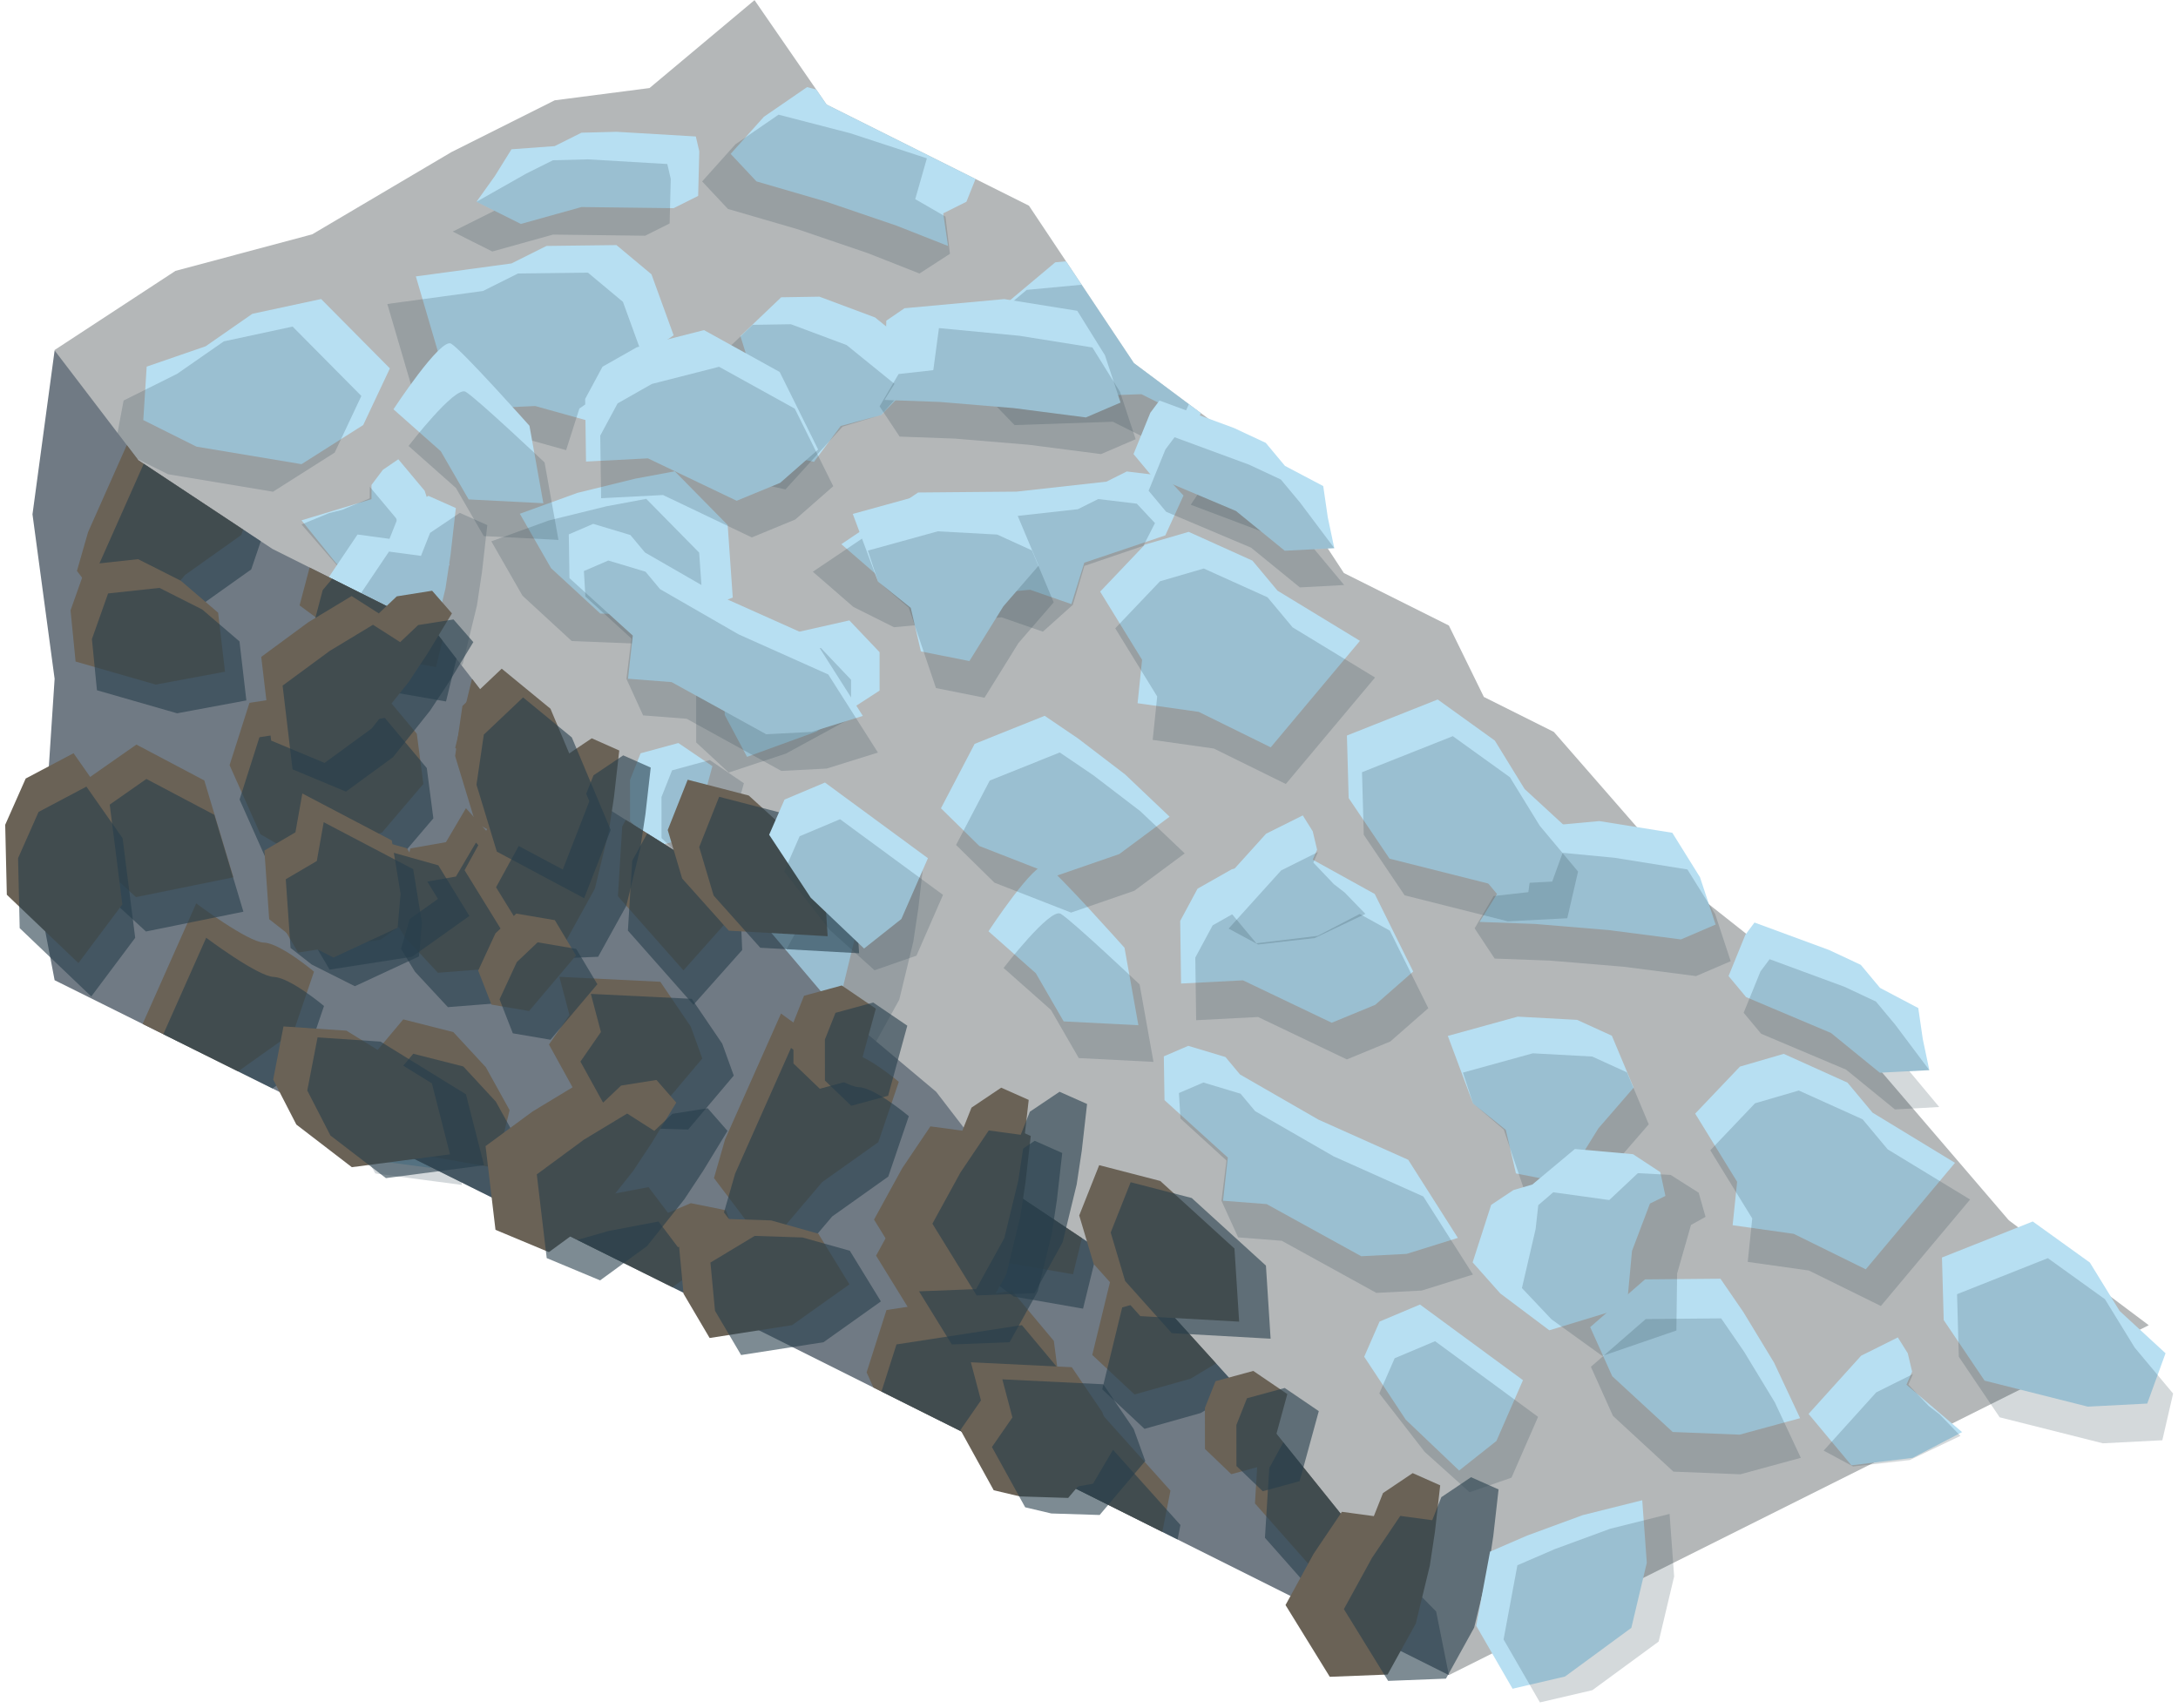 <?xml version="1.0" encoding="UTF-8" standalone="no"?><!DOCTYPE svg PUBLIC "-//W3C//DTD SVG 1.1//EN" "http://www.w3.org/Graphics/SVG/1.1/DTD/svg11.dtd"><svg width="100%" height="100%" viewBox="0 0 334 262" version="1.1" xmlns="http://www.w3.org/2000/svg" xmlns:xlink="http://www.w3.org/1999/xlink" xml:space="preserve" xmlns:serif="http://www.serif.com/" style="fill-rule:evenodd;clip-rule:evenodd;stroke-linejoin:round;stroke-miterlimit:1.414;"><g id="Stone_Ramp_LeftUp_low-angle1"><path d="M8.375,53.687l18.528,-12.134l20.978,-5.611l21.367,-12.624l15.817,-7.931l14.541,-1.881l16.1,-13.484l11.049,16.009l31.033,15.516l16.1,24.15l21.74,16.237l10.459,15.962l16.1,8.05l5.366,10.959l10.734,5.366l21.466,24.611l16.1,12.73l16.099,18.783l16.1,18.783l21.466,16.099l-107.331,53.666l-207.66,-175.231l-6.152,-28.025Z" style="fill:#b4b7b8;"/><clipPath id="_clip1"><path d="M8.375,53.687l18.528,-12.134l20.978,-5.611l21.367,-12.624l15.817,-7.931l14.541,-1.881l16.1,-13.484l11.049,16.009l31.033,15.516l16.1,24.15l21.74,16.237l10.459,15.962l16.1,8.05l5.366,10.959l10.734,5.366l21.466,24.611l16.1,12.73l16.099,18.783l16.1,18.783l21.466,16.099l-107.331,53.666l-207.66,-175.231l-6.152,-28.025Z"/></clipPath><g clip-path="url(#_clip1)"><g><g><path d="M30.138,68.514l-8.162,-4.081l0.517,-8.196l9.045,-3.123l7.158,-4.979l10.548,-2.267l10.546,10.639l-4.09,8.689l-9.462,6.001l-16.1,-2.683Z" style="fill:#b7dff2;"/><path d="M78.437,40.409l-14.664,1.99l5.999,20.445l12.296,-0.565l9.122,2.542l2.034,-6.384l10.081,-7.005l-3.401,-9.357l-5.367,-4.48l-10.733,0.131l-5.367,2.683Z" style="fill:#b7dff2;"/><path d="M103.305,31.931l-14.135,-0.173l-9.297,2.591l-3.036,-1.518l-3.766,-1.883l2.821,-3.956l2.545,-4.094l6.616,-0.486l4.117,-2.059l5.367,-0.138l12.168,0.718l0.532,2.273l-0.174,6.846l-3.758,1.879Z" style="fill:#b7dff2;"/><path d="M134.755,16.206l-10.99,-2.843l-6.618,4.549l-5.1,5.692l3.956,4.218l10.733,3.126l10.733,3.661l7.91,3.117l-0.734,-4.999l3.558,-1.779l1.788,-4.472l-1.788,-2.862l-13.448,-7.408" style="fill:#b7dff2;"/><path d="M125.657,45.506l8.542,3.192l8.637,7.002l-7.698,7.954l-6.216,1.686l-4.098,5.503l-7.41,-1.623l-1.411,-9.774l-2.455,-7.885l6.25,-5.961l5.859,-0.094Z" style="fill:#b7dff2;"/><path d="M175.035,38.998l-13.21,1.239l-10.168,8.538l3.293,7.013l5.008,5.188l15.077,-0.512l8.505,4.253l3.967,-8.75l-0.459,-5.596l-3.624,-4.834l-8.389,-6.539Z" style="fill:#b7dff2;"/><path d="M155.874,75.412l-15.078,0.132l-11.774,7.927l6.219,5.395l6.228,3.114l16.501,-1.517l6.332,2.201l1.975,-6.354l12.428,-4.187l2.785,-6.112l-2.786,-2.979l-5.915,-0.712l-3.12,1.561l-13.795,1.531" style="fill:#b7dff2;"/><path d="M103.476,72.293l8.115,8.245l0.779,11.123l-7.715,2.942l-12.603,-0.498l-7.551,-6.958l-4.782,-8.342l8.836,-3.206l8.821,-2.168l6.1,-1.138" style="fill:#b7dff2;"/><path d="M61.084,70.446l4.035,4.826l3.813,11.411l-9.177,4.589l-8.151,-4.809l-5.366,-6.651l10.733,-3.248l0,-2.182l1.741,-2.314l2.372,-1.622Z" style="fill:#b7dff2;"/><path d="M130.251,95.164l4.634,4.875l0,5.89l-9.703,6.295l-10.622,3.868l-3.426,-6.438l0,-10.178l19.117,-4.312Z" style="fill:#b7dff2;"/></g><g><g opacity="0.2"><path d="M25.764,72.742l-8.163,-4.082l1.352,-7.224l8.21,-4.094l7.159,-4.979l10.548,-2.268l10.545,10.64l-4.089,8.688l-9.463,6.002l-16.099,-2.683Z" style="fill:#273f4b;"/><path d="M74.063,44.636l-14.665,1.99l5.999,20.445l12.296,-0.564l9.123,2.541l2.034,-6.383l10.081,-7.005l-3.402,-9.358l-5.367,-4.479l-10.733,0.13l-5.366,2.683Z" style="fill:#273f4b;"/><path d="M98.931,36.158l-14.135,-0.172l-9.298,2.591l-3.035,-1.518l-3.039,-1.54l6.394,-3.197l-2.747,-1.374l7.608,-4.309l4.117,-2.058l5.366,-0.138l12.169,0.717l0.532,2.274l-0.175,6.845l-3.757,1.879Z" style="fill:#273f4b;"/><path d="M130.38,20.433l-10.989,-2.843l-6.619,4.55l-5.099,5.691l3.956,4.218l10.733,3.127l10.733,3.66l7.91,3.118l4.67,-3.022l-0.683,-5.708l-4.641,-2.677l1.789,-6.26l-11.76,-3.854" style="fill:#273f4b;"/><path d="M121.282,49.734l8.543,3.192l8.637,7.001l-3.32,3.715l-5.923,1.795l-8.77,9.633l-7.41,-1.623l-1.41,-9.774l-2.455,-7.885l6.25,-5.961l5.858,-0.093Z" style="fill:#273f4b;"/><path d="M170.661,43.226l-13.211,1.238l-10.168,8.538l3.294,7.014l5.008,5.187l15.077,-0.511l8.504,4.252l3.968,-8.749l-0.46,-5.597l-3.623,-4.834l-8.389,-6.538Z" style="fill:#273f4b;"/><path d="M151.499,79.639l-15.077,0.133l-11.775,7.927l6.219,5.395l6.229,3.114l16.5,-1.517l6.333,2.2l4.593,-4.118l1.769,-5.968l9.049,-3.08l1.776,-3.486l-2.786,-2.98l-5.914,-0.711l-3.121,1.56l-13.795,1.531" style="fill:#273f4b;"/><path d="M204.75,62.302c-1.867,0.205 -15.439,5.084 -15.439,5.084l-6.708,10.036l10.733,4.051l6.868,-5.059l9.232,-2.991c0,0 -2.818,-11.327 -4.686,-11.121Z" style="fill:#273f4b;"/><path d="M99.102,76.52l8.114,8.245l0.779,11.123l-7.714,2.942l-12.603,-0.498l-7.551,-6.957l-4.782,-8.343l8.836,-3.206l8.82,-2.168l6.101,-1.138" style="fill:#273f4b;"/><path d="M56.71,74.673l4.035,4.826l3.812,11.412l-5.113,0.424l-7.559,-4.377l-5.647,-6.513l4.233,-1.739l2.016,-0.503l4.214,-1.769l0.009,-1.761Z" style="fill:#273f4b;"/><path d="M125.876,99.391l4.635,4.876l0,5.889l-9.973,5.43l-8.784,2.916l-4.995,-4.621l0,-10.177l19.117,-4.313Z" style="fill:#273f4b;"/></g></g></g></g><g><path d="M133.216,189.912l7.407,0.232l6.993,-8.281l-1.768,-4.894l-4.671,-6.875l-15.48,-0.759l1.547,5.847l-3.142,4.537l5.099,9.246l4.015,0.947" style="fill:#b7dff2;"/><path d="M124.627,160.543l-8.867,0.346l-6.786,-11.007l4.311,-7.864l4.332,-6.435l4.902,0.66l1.402,-3.535l4.554,-3.062l4.22,1.875l-0.81,7.146l-0.783,5.188l-2.15,8.865l-4.325,7.823Z" style="fill:#b7dff2;"/><path d="M107.232,189.289l-8.498,2.315l-10.854,-4.088l-4.656,-8.885l11.415,-15.761l9.995,0.837l6.189,4.704l0.833,9.723l-4.424,11.155Z" style="fill:#b7dff2;"/><path d="M65.994,179.141l-13.257,-1.759l-3.026,-5.391l-7.692,-19.663c0,0 9.776,-1.44 11.578,-3.154c1.802,-1.714 8.568,-2.333 8.568,-2.333l4.375,8.757l-1.699,10.413l1.153,13.13Z" style="fill:#b7dff2;"/><path d="M103.135,148.218l-8.8,6.26l-12.64,1.967l-4.005,-6.795l-0.695,-7.392l6.786,-4.09l7.336,0.243l7.25,2.038l4.768,7.769" style="fill:#b7dff2;"/><path d="M106.309,128.273l2.941,-10.751l-5.223,-3.552l-5.789,1.577l-1.625,4.097l0.007,6.293l4.04,3.875l5.649,-1.539Z" style="fill:#b7dff2;"/><path d="M68.239,133.22l7.406,0.232l6.994,-8.281l-1.768,-4.894l-4.671,-6.875l-15.48,-0.759l1.547,5.848l-3.142,4.536l5.098,9.246l4.016,0.947" style="fill:#b7dff2;"/><path d="M61.838,106.951l-8.867,0.346l-6.786,-11.007l4.31,-7.864l4.333,-6.435l4.902,0.66l1.402,-3.535l4.553,-3.062l4.221,1.875l-0.81,7.146l-0.783,5.188l-2.15,8.866l-4.325,7.822Z" style="fill:#b7dff2;"/><path d="M49.893,135.554l-8.498,2.315l-10.854,-4.088l-4.656,-8.885l11.415,-15.761l9.995,0.837l6.189,4.704l0.833,9.723l-4.424,11.155Z" style="fill:#b7dff2;"/><path d="M42.099,100.692l-8.8,6.26l-12.639,1.967l-4.006,-6.795l-0.695,-7.393l6.786,-4.09l7.336,0.244l7.251,2.037l4.767,7.77" style="fill:#b7dff2;"/><path d="M16.376,152.694l1.873,-10.971l11.237,-3.536l13.701,7.272l-8.348,12.763l-8.664,0.416l-9.799,-5.944" style="fill:#b7dff2;"/><path d="M134.027,191.581l18.415,-7.102l-1.768,-4.894l-20.151,-7.634l1.547,5.847l-3.142,4.537l5.099,9.246Zm-21.97,0.324l-8.497,2.315l-10.854,-4.088l-4.656,-8.885l11.415,-15.761l9.995,0.837l6.189,4.704l0.833,9.723l-4.425,11.155Zm21.52,-30.736l-8.867,0.347l-6.786,-11.008l4.311,-7.864l4.332,-6.435l4.902,0.66l1.402,-3.535l4.554,-3.062l4.22,1.875l-0.81,7.146l-0.783,5.188l-2.15,8.866l-4.325,7.822Zm-25.616,-10.335l-8.801,6.26l-12.639,1.967l-4.005,-6.795l-0.695,-7.393l6.786,-4.089l7.336,0.243l7.25,2.038l4.768,7.769Zm-37.141,30.923l-13.257,-1.76l-3.026,-5.391l-7.692,-19.662c0,0 9.776,-1.44 11.578,-3.154c1.802,-1.714 8.567,-2.334 8.567,-2.334l4.376,8.758l-1.7,10.413l1.154,13.13Zm40.314,-50.868l2.942,-10.751l-5.223,-3.552l-5.789,1.576l-1.625,4.098l0.007,6.293l4.04,3.874l5.648,-1.538Zm-38.07,4.947l7.407,0.232l6.994,-8.281l-1.768,-4.894l-4.671,-6.875l-15.48,-0.759l1.547,5.847l-3.142,4.537l5.098,9.246l4.015,0.947Zm-51.862,19.474l9.798,5.943l8.665,-0.415l8.347,-12.763l-13.7,-7.272l-11.237,3.536l-1.873,10.971Zm33.517,-17.14l-8.498,2.314l-10.854,-4.087l-4.656,-8.885l11.415,-15.761l9.995,0.837l6.189,4.704l0.833,9.723l-4.424,11.155Zm11.944,-28.603l-8.866,0.346l-6.786,-11.007l4.31,-7.864l4.333,-6.435l4.902,0.66l1.402,-3.535l4.553,-3.062l4.221,1.875l-0.81,7.146l-0.783,5.188l-2.151,8.866l-4.325,7.822Zm-19.738,-6.26l-8.8,6.261l-12.64,1.967l-4.005,-6.796l-0.695,-7.392l6.786,-4.09l7.336,0.243l7.25,2.038l4.768,7.769Z" style="fill:#273f4b;fill-opacity:0.2;"/></g><path d="M173.888,195.227l-18.414,-12.264l-11.92,-15.501l-16.021,-13.456l-15.251,-17.991l-29.626,-18.603l-16.099,-20.824l-24.792,-12.396l-20.544,-13.597l-12.846,-16.84l-3.393,25.136l3.393,25.229l-2.264,34.368l2.264,11.865l101.41,50.404l112.402,56.186l-1.954,-9.756l-14.146,-14.394l-14.44,-17.953l-17.759,-19.613Z" style="fill:#707a84;"/><clipPath id="_clip2"><path d="M173.888,195.227l-18.414,-12.264l-11.92,-15.501l-16.021,-13.456l-15.251,-17.991l-29.626,-18.603l-16.099,-20.824l-24.792,-12.396l-20.544,-13.597l-12.846,-16.84l-3.393,25.136l3.393,25.229l-2.264,34.368l2.264,11.865l101.41,50.404l112.402,56.186l-1.954,-9.756l-14.146,-14.394l-14.44,-17.953l-17.759,-19.613Z"/></clipPath><g clip-path="url(#_clip2)"><g><path d="M110.178,234.909l7.47,-8.393l-0.628,-15.38l-4.861,-8.365l-7.639,3.249l-3.735,6.804l-0.66,10.712l10.053,11.373" style="fill:#6a6256;"/><path d="M97.759,253.441l9.714,-5.466l-1.146,-6.212l-5.191,-3.008l-4.057,1.725l-4.47,4.429l0.085,5.597l5.065,2.935Z" style="fill:#6a6256;"/><path d="M67.476,229.846l5.042,5.431l10.806,-0.849l2.237,-4.698l1.606,-8.155l-10.344,-11.542l-3.07,5.211l-5.436,0.955l-2.991,10.126l2.15,3.521" style="fill:#6a6256;"/><path d="M86.637,204.625l-6.48,-6.062l3.057,-12.565l8.623,-2.464l7.622,-1.443l2.977,3.951l3.5,-1.489l5.378,1.086l1.634,4.319l-5.651,4.448l-4.24,3.091l-7.816,4.704l-8.604,2.424Z" style="fill:#6a6256;"/><path d="M49.651,210.93l-7.621,-4.416l-4.724,-10.592l3.045,-9.558l19.234,-2.963l6.431,7.697l1.006,7.708l-6.329,7.428l-11.042,4.696Z" style="fill:#6a6256;"/><path d="M27.875,174.47l-8.069,-10.665l1.707,-5.942l8.574,-19.294c0,0 7.897,5.94 10.383,6.016c2.486,0.077 7.683,4.453 7.683,4.453l-3.152,9.269l-8.6,6.111l-8.526,10.052Z" style="fill:#6a6256;"/><path d="M75.978,179.142l-10.639,-1.857l-10.285,-7.605l2.016,-7.626l4.769,-5.692l7.679,1.95l4.985,5.389l3.648,6.588l-2.173,8.853" style="fill:#6a6256;"/><path d="M17.165,206.656l9.119,-6.381l10.415,5.504l4.461,14.856l-14.945,3.037l-6.388,-5.869l-2.662,-11.147" style="fill:#6a6256;"/><path d="M104.811,148.844l7.471,-8.393l-0.629,-15.38l-4.861,-8.365l-7.639,3.248l-3.734,6.805l-0.66,10.712l10.052,11.373" style="fill:#6a6256;"/><path d="M92.393,167.376l9.713,-5.466l-1.146,-6.212l-5.191,-3.008l-4.057,1.725l-4.47,4.429l0.085,5.597l5.066,2.935Z" style="fill:#6a6256;"/><path d="M62.109,143.781l5.042,5.431l10.806,-0.849l2.238,-4.698l1.605,-8.155l-10.343,-11.542l-3.071,5.211l-5.436,0.955l-2.99,10.126l2.149,3.521" style="fill:#6a6256;"/><path d="M76.29,120.761l-6.48,-6.062l3.057,-12.565l8.623,-2.463l7.622,-1.443l2.977,3.95l3.5,-1.489l5.378,1.086l1.634,4.32l-5.651,4.447l-4.24,3.091l-7.816,4.704l-8.604,2.424Z" style="fill:#6a6256;"/><path d="M47.552,132.376l-7.621,-4.416l-4.724,-10.593l3.046,-9.557l19.233,-2.964l6.432,7.697l1.006,7.709l-6.329,7.428l-11.043,4.696Z" style="fill:#6a6256;"/><path d="M19.867,98.232l-8.068,-10.664l1.706,-5.942l8.575,-19.295c0,0 7.897,5.94 10.383,6.017c2.485,0.077 7.683,4.452 7.683,4.452l-3.152,9.269l-8.6,6.112l-8.527,10.051Z" style="fill:#6a6256;"/><path d="M66.864,102.323l-10.639,-1.857l-10.284,-7.605l2.016,-7.626l4.769,-5.692l7.679,1.951l4.984,5.388l3.648,6.589l-2.173,8.852" style="fill:#6a6256;"/><path d="M11.799,120.591l9.119,-6.381l10.414,5.504l4.461,14.856l-14.945,3.037l-6.387,-5.87l-2.662,-11.146" style="fill:#6a6256;"/><path d="M99.292,258.712l9.713,-5.466l-1.146,-6.212l-5.191,-3.008l-4.056,1.725l-4.471,4.429l0.085,5.597l5.066,2.935Zm-30.284,-23.595l5.042,5.431l10.806,-0.849l2.238,-4.698l1.605,-8.155l-10.343,-11.542l-3.071,5.211l-5.436,0.955l-2.99,10.126l2.149,3.521Zm42.702,5.063l7.471,-8.393l-0.629,-15.38l-4.861,-8.365l-7.639,3.248l-3.734,6.805l-0.66,10.712l10.052,11.373Zm-93.012,-28.253l2.662,11.147l6.387,5.869l14.945,-3.037l-4.461,-14.856l-10.414,-5.504l-9.119,6.381Zm32.485,4.274l-7.62,-4.416l-4.724,-10.592l3.045,-9.558l19.233,-2.963l6.432,7.697l1.006,7.708l-6.329,7.428l-11.043,4.696Zm36.987,-6.305l-6.48,-6.062l3.057,-12.565l8.623,-2.464l7.622,-1.443l2.977,3.951l3.5,-1.489l5.378,1.086l1.634,4.319l-5.651,4.448l-4.24,3.091l-7.817,4.704l-8.603,2.424Zm-10.66,-25.483l-10.639,-1.857l-10.285,-7.605l2.017,-7.626l4.768,-5.692l7.68,1.95l4.984,5.389l3.648,6.588l-2.173,8.853Zm-48.103,-4.672l-8.068,-10.665l1.706,-5.942l8.575,-19.294c0,0 7.897,5.94 10.383,6.016c2.485,0.077 7.683,4.453 7.683,4.453l-3.152,9.268l-8.6,6.112l-8.527,10.052Zm64.518,-7.094l9.714,-5.466l-1.146,-6.212l-5.192,-3.008l-4.056,1.725l-4.47,4.429l0.085,5.597l5.065,2.935Zm-30.283,-23.595l5.042,5.431l10.806,-0.849l2.237,-4.698l1.606,-8.155l-10.344,-11.542l-3.07,5.211l-5.436,0.955l-2.991,10.126l2.15,3.521Zm42.702,5.063l7.47,-8.393l-0.628,-15.38l-4.862,-8.365l-7.638,3.248l-3.735,6.804l-0.66,10.713l10.053,11.373Zm-93.013,-28.253l2.662,11.146l6.388,5.87l14.945,-3.037l-4.461,-14.856l-10.415,-5.504l-9.119,6.381Zm35.753,11.785l-7.62,-4.416l-4.724,-10.593l3.045,-9.557l19.234,-2.964l6.431,7.697l1.006,7.709l-6.329,7.428l-11.043,4.696Zm28.738,-11.615l-6.479,-6.062l3.056,-12.565l8.623,-2.463l7.623,-1.443l2.976,3.95l3.5,-1.489l5.379,1.086l1.633,4.32l-5.65,4.447l-4.241,3.091l-7.816,4.704l-8.604,2.424Zm-9.425,-18.438l-10.639,-1.857l-10.285,-7.605l2.017,-7.626l4.768,-5.692l7.679,1.951l4.985,5.388l3.648,6.589l-2.173,8.852Zm-46.997,-4.091l-8.069,-10.664l1.707,-5.942l8.574,-19.295c0,0 7.897,5.94 10.383,6.017c2.486,0.076 7.683,4.452 7.683,4.452l-3.152,9.269l-8.6,6.112l-8.526,10.051Z" style="fill:#273f4b;fill-opacity:0.6;"/></g><g><path d="M125.565,267.607l-8.068,-10.665l1.706,-5.941l8.575,-19.295c0,0 7.897,5.94 10.383,6.017c2.485,0.076 7.683,4.452 7.683,4.452l-3.152,9.269l-8.6,6.112l-8.527,10.051Z" style="fill:#6a6256;"/><path d="M173.668,272.279l-10.639,-1.857l-10.285,-7.605l2.017,-7.626l4.768,-5.692l7.68,1.951l4.984,5.388l3.648,6.589l-2.173,8.852" style="fill:#6a6256;"/><path d="M202.502,241.982l7.47,-8.393l-0.628,-15.381l-4.861,-8.365l-7.639,3.249l-3.735,6.804l-0.66,10.713l10.053,11.373" style="fill:#6a6256;"/><path d="M190.083,260.514l9.714,-5.467l-1.146,-6.212l-5.191,-3.008l-4.057,1.725l-4.47,4.429l0.085,5.597l5.065,2.936Z" style="fill:#6a6256;"/><path d="M159.8,236.919l5.042,5.43l10.806,-0.849l2.238,-4.698l1.605,-8.155l-10.344,-11.542l-3.07,5.211l-5.436,0.956l-2.991,10.126l2.15,3.521" style="fill:#6a6256;"/><path d="M173.98,213.898l-6.479,-6.062l3.056,-12.564l8.623,-2.464l7.623,-1.443l2.976,3.95l3.5,-1.488l5.379,1.085l1.633,4.32l-5.65,4.448l-4.241,3.09l-7.816,4.704l-8.604,2.424Z" style="fill:#6a6256;"/><path d="M145.242,225.513l-7.62,-4.416l-4.724,-10.592l3.045,-9.558l19.234,-2.963l6.431,7.697l1.006,7.708l-6.329,7.428l-11.043,4.696Z" style="fill:#6a6256;"/><path d="M117.558,191.37l-8.069,-10.665l1.707,-5.942l8.574,-19.294c0,0 7.897,5.94 10.383,6.016c2.486,0.077 7.683,4.452 7.683,4.452l-3.152,9.269l-8.599,6.112l-8.527,10.052Z" style="fill:#6a6256;"/><path d="M164.555,195.461l-10.639,-1.858l-10.285,-7.605l2.017,-7.625l4.768,-5.692l7.679,1.95l4.985,5.388l3.648,6.589l-2.173,8.853" style="fill:#6a6256;"/><path d="M109.489,213.729l9.119,-6.382l10.415,5.505l4.461,14.855l-14.945,3.037l-6.388,-5.869l-2.662,-11.146" style="fill:#6a6256;"/><path d="M196.982,351.85l9.714,-5.467l-1.146,-6.212l-5.191,-3.008l-4.057,1.725l-4.47,4.429l0.085,5.597l5.065,2.936Zm-30.283,-23.595l5.042,5.43l10.806,-0.849l2.238,-4.698l1.605,-8.155l-10.344,-11.542l-3.07,5.211l-5.436,0.956l-2.991,10.126l2.15,3.521Zm42.702,5.063l7.471,-8.393l-0.629,-15.381l-4.861,-8.365l-7.639,3.249l-3.734,6.804l-0.661,10.713l10.053,11.373Zm-93.013,-28.253l2.663,11.146l6.387,5.869l14.945,-3.037l-4.461,-14.855l-10.414,-5.505l-9.12,6.382Zm32.486,4.273l-7.621,-4.416l-4.724,-10.592l3.045,-9.558l19.234,-2.963l6.432,7.697l1.005,7.708l-6.328,7.428l-11.043,4.696Zm36.986,-6.305l-6.48,-6.062l3.057,-12.565l8.623,-2.463l7.622,-1.443l2.977,3.95l3.5,-1.489l5.378,1.086l1.634,4.32l-5.651,4.448l-4.24,3.09l-7.816,4.704l-8.604,2.424Zm-10.659,-25.483l-10.639,-1.857l-10.285,-7.605l2.016,-7.626l4.769,-5.692l7.679,1.951l4.985,5.388l3.648,6.589l-2.173,8.852Zm-48.103,-4.672l-8.069,-10.665l1.707,-5.941l8.574,-19.295c0,0 7.897,5.94 10.383,6.017c2.486,0.076 7.683,4.452 7.683,4.452l-3.152,9.269l-8.599,6.112l-8.527,10.051Zm64.518,-7.093l9.713,-5.467l-1.146,-6.212l-5.191,-3.008l-4.056,1.725l-4.471,4.429l0.085,5.597l5.066,2.936Zm-30.284,-23.595l5.043,5.43l10.805,-0.849l2.238,-4.698l1.605,-8.155l-10.343,-11.542l-3.071,5.211l-5.435,0.956l-2.991,10.126l2.149,3.521Zm42.702,5.063l7.471,-8.393l-0.629,-15.381l-4.861,-8.365l-7.639,3.249l-3.734,6.804l-0.66,10.713l10.052,11.373Zm-93.012,-28.253l2.662,11.146l6.387,5.869l14.945,-3.037l-4.461,-14.855l-10.414,-5.505l-9.119,6.382Zm35.753,11.784l-7.621,-4.416l-4.723,-10.592l3.045,-9.558l19.233,-2.963l6.432,7.697l1.006,7.708l-6.329,7.428l-11.043,4.696Zm28.738,-11.615l-6.48,-6.062l3.057,-12.564l8.623,-2.464l7.622,-1.443l2.977,3.95l3.5,-1.488l5.378,1.085l1.634,4.32l-5.651,4.448l-4.24,3.09l-7.816,4.704l-8.604,2.424Zm-9.426,-18.437l-10.639,-1.858l-10.284,-7.605l2.016,-7.626l4.769,-5.691l7.679,1.95l4.985,5.388l3.648,6.589l-2.174,8.853Zm-46.997,-4.092l-8.068,-10.664l1.706,-5.942l8.575,-19.294c0,0 7.897,5.94 10.383,6.016c2.485,0.077 7.683,4.452 7.683,4.452l-3.152,9.269l-8.6,6.112l-8.527,10.051Z" style="fill:#273f4b;fill-opacity:0.6;"/></g></g><g><path d="M212.79,256.858l-8.866,0.346l-6.787,-11.007l4.311,-7.865l4.333,-6.435l4.901,0.661l1.403,-3.536l4.553,-3.061l4.22,1.875l-0.809,7.145l-0.784,5.189l-2.15,8.865l-4.325,7.823Z" style="fill:#6a6256;"/><path d="M190.024,202.727l-0.716,-11.213l-11.38,-10.366l-9.366,-2.424l-3.061,7.716l2.214,7.439l7.154,8.001l15.155,0.847" style="fill:#6a6256;"/><path d="M194.472,224.588l2.941,-10.751l-5.222,-3.553l-5.79,1.577l-1.625,4.098l0.007,6.293l4.04,3.874l5.649,-1.538Z" style="fill:#6a6256;"/><path d="M156.402,229.535l7.407,0.232l6.993,-8.281l-1.768,-4.894l-4.671,-6.875l-15.48,-0.759l1.548,5.847l-3.143,4.537l5.099,9.246l4.015,0.947" style="fill:#6a6256;"/><path d="M150.001,203.266l-8.867,0.346l-6.786,-11.007l4.311,-7.864l4.332,-6.435l4.902,0.66l1.402,-3.536l4.553,-3.061l4.221,1.875l-0.81,7.146l-0.783,5.188l-2.15,8.865l-4.325,7.823Z" style="fill:#6a6256;"/><path d="M130.262,197.006l-8.8,6.261l-12.639,1.967l-4.005,-6.796l-0.695,-7.392l6.785,-4.09l7.337,0.243l7.25,2.038l4.767,7.769" style="fill:#6a6256;"/><path d="M221.74,257.484l-8.866,0.346l-6.787,-11.007l4.311,-7.864l4.333,-6.435l4.901,0.66l1.403,-3.535l4.553,-3.062l4.22,1.875l-0.809,7.146l-0.784,5.188l-2.15,8.865l-4.325,7.823Zm-22.442,-30.28l2.941,-10.751l-5.223,-3.553l-5.789,1.577l-1.625,4.098l0.007,6.293l4.04,3.874l5.649,-1.538Zm-38.07,4.947l7.406,0.232l6.994,-8.281l-1.768,-4.894l-4.671,-6.875l-15.48,-0.759l1.547,5.847l-3.142,4.537l5.099,9.246l4.015,0.947Zm33.622,-26.808l-0.716,-11.213l-11.38,-10.366l-9.367,-2.424l-3.06,7.716l2.213,7.439l7.155,8.001l15.155,0.847Zm-40.023,0.539l-8.867,0.346l-6.786,-11.007l4.31,-7.864l4.333,-6.435l4.902,0.66l1.402,-3.536l4.553,-3.061l4.221,1.875l-0.81,7.146l-0.783,5.188l-2.15,8.865l-4.325,7.823Zm-19.739,-6.26l-8.8,6.26l-12.639,1.968l-4.005,-6.796l-0.696,-7.392l6.786,-4.09l7.337,0.243l7.25,2.038l4.767,7.769Z" style="fill:#273f4b;fill-opacity:0.6;"/><path d="M149.687,197.736l-8.867,0.346l-6.786,-11.008l4.31,-7.864l4.333,-6.435l4.902,0.66l1.402,-3.535l4.553,-3.061l4.221,1.875l-0.81,7.145l-0.783,5.188l-2.15,8.866l-4.325,7.823Z" style="fill:#6a6256;"/><path d="M126.92,143.605l-0.716,-11.213l-11.38,-10.366l-9.366,-2.424l-3.06,7.716l2.213,7.439l7.154,8.001l15.155,0.847" style="fill:#6a6256;"/><path d="M131.368,165.465l2.942,-10.75l-5.223,-3.553l-5.789,1.577l-1.625,4.098l0.007,6.292l4.039,3.875l5.649,-1.539Z" style="fill:#6a6256;"/><path d="M93.298,170.413l7.407,0.232l6.993,-8.281l-1.767,-4.895l-4.671,-6.875l-15.48,-0.758l1.547,5.847l-3.142,4.537l5.098,9.246l4.015,0.947" style="fill:#6a6256;"/><path d="M86.897,144.144l-8.866,0.346l-6.787,-11.007l4.311,-7.865l4.333,-6.435l4.901,0.661l1.403,-3.536l4.553,-3.061l4.22,1.875l-0.809,7.146l-0.784,5.188l-2.15,8.865l-4.325,7.823Z" style="fill:#6a6256;"/><path d="M67.159,137.884l-8.801,6.26l-12.639,1.967l-4.005,-6.795l-0.695,-7.393l6.786,-4.089l7.336,0.243l7.25,2.038l4.768,7.769" style="fill:#6a6256;"/><path d="M158.637,198.362l-8.867,0.346l-6.786,-11.007l4.31,-7.865l4.333,-6.435l4.902,0.661l1.402,-3.536l4.553,-3.061l4.221,1.875l-0.81,7.146l-0.783,5.188l-2.15,8.865l-4.325,7.823Zm-22.443,-30.281l2.942,-10.75l-5.223,-3.553l-5.789,1.577l-1.625,4.098l0.007,6.292l4.039,3.875l5.649,-1.539Zm-38.07,4.948l7.407,0.232l6.993,-8.281l-1.768,-4.895l-4.671,-6.875l-15.479,-0.758l1.547,5.847l-3.143,4.537l5.099,9.246l4.015,0.947Zm33.622,-26.808l-0.716,-11.213l-11.38,-10.367l-9.366,-2.423l-3.06,7.716l2.213,7.439l7.154,8.001l15.155,0.847Zm-40.023,0.539l-8.866,0.346l-6.787,-11.007l4.311,-7.865l4.332,-6.435l4.902,0.661l1.402,-3.536l4.554,-3.061l4.22,1.875l-0.81,7.145l-0.783,5.189l-2.15,8.865l-4.325,7.823Zm-19.738,-6.26l-8.801,6.26l-12.639,1.967l-4.005,-6.795l-0.695,-7.393l6.786,-4.09l7.336,0.244l7.25,2.038l4.768,7.769Z" style="fill:#273f4b;fill-opacity:0.6;"/></g><g><path d="M84.173,192.061l-8.189,-3.418l-1.523,-12.841l7.22,-5.32l6.639,-4.013l4.168,2.662l2.76,-2.617l5.419,-0.861l3.04,3.478l-3.743,6.141l-2.894,4.376l-5.682,7.137l-7.215,5.276Z" style="fill:#6a6256;"/><path d="M86.305,133.377l4.069,-10.474l-5.959,-14.193l-7.476,-6.141l-6.024,5.712l-1.123,7.679l3.122,10.269l13.391,7.148" style="fill:#6a6256;"/><path d="M81.138,155.078l7.194,-8.514l-3.243,-5.42l-5.915,-1.007l-3.199,3.033l-2.642,5.711l2.034,5.215l5.771,0.982Z" style="fill:#6a6256;"/><path d="M44.522,143.542l6.621,3.328l9.83,-4.568l0.456,-5.184l-1.343,-8.202l-13.723,-7.204l-1.058,5.956l-4.76,2.793l0.734,10.533l3.243,2.548" style="fill:#6a6256;"/><path d="M49.773,117.02l-8.189,-3.418l-1.523,-12.842l7.22,-5.319l6.639,-4.014l4.168,2.662l2.76,-2.616l5.419,-0.861l3.039,3.477l-3.742,6.141l-2.894,4.377l-5.682,7.137l-7.215,5.276Z" style="fill:#6a6256;"/><path d="M34.502,103.033l-10.618,1.975l-12.292,-3.535l-0.774,-7.85l2.481,-6.999l7.877,-0.854l6.553,3.309l5.719,4.9l1.054,9.054" style="fill:#6a6256;"/><path d="M92.028,196.396l-8.189,-3.418l-1.523,-12.841l7.22,-5.319l6.639,-4.014l4.168,2.662l2.76,-2.617l5.419,-0.86l3.04,3.477l-3.743,6.141l-2.894,4.376l-5.682,7.137l-7.215,5.276Zm-7.613,-36.914l7.193,-8.514l-3.242,-5.42l-5.915,-1.007l-3.199,3.033l-2.643,5.711l2.034,5.215l5.772,0.982Zm-36.616,-11.535l6.621,3.328l9.829,-4.569l0.457,-5.184l-1.344,-8.202l-13.722,-7.204l-1.058,5.956l-4.76,2.793l0.733,10.533l3.244,2.549Zm41.782,-10.166l4.07,-10.474l-5.96,-14.193l-7.476,-6.141l-6.023,5.712l-1.124,7.679l3.122,10.27l13.391,7.147Zm-36.532,-16.357l-8.189,-3.418l-1.523,-12.841l7.221,-5.32l6.638,-4.014l4.169,2.663l2.76,-2.617l5.419,-0.861l3.039,3.477l-3.742,6.141l-2.894,4.377l-5.682,7.137l-7.216,5.276Zm-15.27,-13.987l-10.618,1.975l-12.293,-3.535l-0.773,-7.85l2.481,-6.999l7.877,-0.853l6.552,3.308l5.719,4.9l1.055,9.054Z" style="fill:#273f4b;fill-opacity:0.6;"/></g><g><path d="M69.007,177.062l-2.78,-10.887l-13.102,-8.081l-9.653,-0.649l-1.579,8.15l3.552,6.9l8.512,6.539l15.05,-1.972" style="fill:#6a6256;"/><path d="M74.233,178.739l-2.779,-10.887l-13.102,-8.081l-9.653,-0.648l-1.579,8.149l3.552,6.901l8.511,6.539l15.05,-1.973Z" style="fill:#273f4b;fill-opacity:0.6;"/><path d="M12.025,147.726l6.733,-8.995l-1.928,-15.272l-5.552,-7.923l-7.337,3.883l-3.144,7.096l0.249,10.73l10.979,10.481" style="fill:#6a6256;"/><path d="M13.998,152.849l6.734,-8.996l-1.929,-15.272l-5.552,-7.923l-7.336,3.883l-3.145,7.096l0.249,10.73l10.979,10.482Z" style="fill:#273f4b;fill-opacity:0.6;"/></g><g><g><path d="M320.167,215.764l9.114,-0.471l2.807,-7.718l-7.038,-6.483l-4.566,-7.428l-8.758,-6.301l-13.923,5.527l0.269,9.599l6.268,9.288l15.827,3.987Z" style="fill:#b7dff2;"/><path d="M287.161,170.672l12.641,7.695l-13.683,16.333l-11.041,-5.441l-9.377,-1.323l0.692,-6.664l-6.433,-10.456l6.863,-7.212l6.712,-1.956l9.783,4.416l3.843,4.608Z" style="fill:#b7dff2;"/><path d="M267.768,152.946l13.021,5.502l7.483,6.096l3.389,-0.175l4.206,-0.218l-1.002,-4.754l-0.693,-4.771l-5.868,-3.095l-2.948,-3.534l-4.863,-2.276l-11.437,-4.214l-1.398,1.87l-2.581,6.343l2.691,3.226Z" style="fill:#b7dff2;"/><path d="M245.245,125.945l11.209,1.795l4.243,6.818l2.394,7.258l-5.314,2.281l-11.087,-1.433l-11.301,-0.942l-8.496,-0.311l2.675,-4.287l-2.548,-3.054l0.151,-4.815l2.785,-1.906l15.289,-1.404" style="fill:#b7dff2;"/><path d="M241.851,156.437l-9.106,-0.496l-10.718,2.958l3.87,10.371l5.021,4.034l1.552,6.684l7.44,1.479l5.205,-8.391l5.407,-6.243l-3.341,-7.965l-5.33,-2.431Z" style="fill:#b7dff2;"/><path d="M199.208,130.703l11.61,6.424l5.899,11.895l-5.826,5.108l-6.666,2.748l-13.611,-6.505l-9.496,0.492l-0.132,-9.606l2.662,-4.945l5.255,-2.979l10.305,-2.632Z" style="fill:#b7dff2;"/><path d="M202.188,171.742l13.763,6.158l7.616,11.979l-7.859,2.453l-6.955,0.36l-14.512,-7.996l-6.684,-0.52l0.734,-6.613l-9.712,-8.812l-0.105,-6.716l3.747,-1.615l5.704,1.717l2.235,2.679l12.028,6.926" style="fill:#b7dff2;"/><path d="M160.426,132.779c1.629,0.936 12.019,12.596 12.019,12.596l2.128,11.882l-11.457,-0.585l-4.267,-7.386l-7.263,-6.437c0,0 7.211,-11.006 8.84,-10.07Z" style="fill:#b7dff2;"/><path d="M263.834,196.142l-11.568,0.104l-8.408,7.322l3.382,7.532l9.272,8.55l10.26,0.41l9.278,-2.527l-3.99,-8.511l-4.712,-7.766l-3.514,-5.114" style="fill:#b7dff2;"/><path d="M228.501,238.004l-2.118,11.373l5.572,9.657l8.041,-1.873l10.171,-7.459l2.371,-9.99l-0.698,-9.59l-9.119,2.281l-8.526,3.134l-5.694,2.467" style="fill:#b7dff2;"/><path d="M291.036,205.144l-5.629,2.806l-8.063,8.931l6.572,7.879l9.394,-1.143l7.58,-3.946l-8.534,-7.274l0.873,-1.999l-0.669,-2.818l-1.524,-2.436Z" style="fill:#b7dff2;"/><path d="M217.759,200.101l-6.199,2.612l-2.358,5.397l6.371,9.653l8.185,7.798l5.717,-4.528l4.075,-9.326l-15.791,-11.606Z" style="fill:#b7dff2;"/></g><g><g opacity="0.2"><path d="M322.483,221.389l9.113,-0.471l1.654,-7.161l-5.884,-7.04l-4.566,-7.428l-8.758,-6.301l-13.923,5.527l0.269,9.599l6.268,9.288l15.827,3.987Z" style="fill:#273f4b;"/><path d="M289.477,176.297l12.641,7.695l-13.683,16.333l-11.041,-5.44l-9.377,-1.324l0.692,-6.664l-6.433,-10.456l6.863,-7.212l6.712,-1.956l9.783,4.417l3.843,4.607Z" style="fill:#273f4b;"/><path d="M270.084,158.571l13.021,5.502l7.483,6.097l3.389,-0.176l3.401,-0.194l-4.579,-5.49l3.068,-0.159l-5.247,-6.994l-2.948,-3.535l-4.863,-2.275l-11.437,-4.215l-1.398,1.871l-2.581,6.342l2.691,3.226Z" style="fill:#273f4b;"/><path d="M247.561,131.57l11.208,1.795l4.244,6.819l2.394,7.257l-5.314,2.281l-11.087,-1.432l-11.301,-0.943l-8.496,-0.311l-3.07,-4.638l2.912,-4.958l5.324,-0.594l0.867,-6.453l12.319,1.177" style="fill:#273f4b;"/><path d="M244.167,162.062l-9.106,-0.495l-10.718,2.957l1.555,4.734l4.709,4.016l4.178,12.339l7.44,1.479l5.206,-8.391l5.407,-6.243l-3.341,-7.964l-5.33,-2.432Z" style="fill:#273f4b;"/><path d="M201.524,136.328l11.61,6.424l5.899,11.895l-5.826,5.108l-6.666,2.749l-13.611,-6.506l-9.496,0.492l-0.132,-9.606l2.662,-4.944l5.255,-2.979l10.305,-2.633Z" style="fill:#273f4b;"/><path d="M204.504,177.367l13.763,6.159l7.616,11.978l-7.859,2.453l-6.955,0.36l-14.512,-7.996l-6.684,-0.519l-2.56,-5.613l0.768,-6.177l-7.059,-6.446l-0.232,-3.906l3.747,-1.614l5.704,1.716l2.235,2.679l12.028,6.926" style="fill:#273f4b;"/><path d="M162.649,140.16c1.629,0.936 12.112,10.84 12.112,10.84l2.128,11.883l-11.457,-0.586l-4.267,-7.386l-7.263,-6.436c0,0 7.118,-9.251 8.747,-8.315Z" style="fill:#273f4b;"/><path d="M263.944,202.224l-11.568,0.104l-8.408,7.323l3.382,7.532l9.272,8.55l10.26,0.409l9.278,-2.527l-3.99,-8.511l-4.712,-7.766l-3.514,-5.114" style="fill:#273f4b;"/><path d="M232.694,240.1l-2.119,11.373l5.573,9.657l8.041,-1.873l10.171,-7.459l2.371,-9.99l-0.699,-9.59l-9.119,2.281l-8.525,3.134l-5.694,2.467" style="fill:#273f4b;"/><path d="M293.352,210.769l-5.629,2.807l-8.063,8.931l4.516,2.435l8.679,-0.983l7.782,-3.708l-3.183,-3.288l-1.646,-1.268l-3.153,-3.308l0.697,-1.618Z" style="fill:#273f4b;"/><path d="M220.075,205.726l-6.199,2.612l-2.358,5.397l6.964,8.969l6.882,6.189l6.427,-2.235l4.075,-9.326l-15.791,-11.606Z" style="fill:#273f4b;"/></g></g></g><g><g><path d="M228.916,135.697l9.114,-0.472l2.807,-7.718l-7.038,-6.482l-4.566,-7.429l-8.758,-6.301l-13.923,5.527l0.269,9.599l6.268,9.288l15.827,3.988Z" style="fill:#b7dff2;"/><path d="M195.91,90.604l12.641,7.695l-13.683,16.333l-11.041,-5.44l-9.377,-1.324l0.692,-6.664l-6.433,-10.455l6.864,-7.213l6.711,-1.956l9.783,4.417l3.843,4.607Z" style="fill:#b7dff2;"/><path d="M176.517,72.878l13.022,5.502l7.482,6.097l3.389,-0.176l4.206,-0.217l-1.002,-4.755l-0.693,-4.77l-5.868,-3.095l-2.948,-3.535l-4.862,-2.275l-11.438,-4.215l-1.398,1.871l-2.581,6.342l2.691,3.226Z" style="fill:#b7dff2;"/><path d="M153.994,45.877l11.209,1.795l4.243,6.819l2.394,7.257l-5.314,2.281l-11.087,-1.432l-11.301,-0.943l-8.496,-0.31l2.675,-4.287l-2.548,-3.055l0.151,-4.814l2.786,-1.907l15.288,-1.404" style="fill:#b7dff2;"/><path d="M150.6,76.369l-9.106,-0.495l-10.718,2.958l3.87,10.371l5.021,4.033l1.552,6.684l7.44,1.479l5.206,-8.391l5.406,-6.243l-3.34,-7.964l-5.331,-2.432Z" style="fill:#b7dff2;"/><path d="M107.958,50.635l11.609,6.424l5.899,11.896l-5.826,5.108l-6.666,2.748l-13.611,-6.505l-9.496,0.491l-0.132,-9.606l2.662,-4.944l5.255,-2.979l10.306,-2.633Z" style="fill:#b7dff2;"/><path d="M110.937,91.675l13.763,6.158l7.616,11.978l-7.859,2.454l-6.955,0.36l-14.512,-7.997l-6.684,-0.519l0.734,-6.614l-9.712,-8.812l-0.104,-6.715l3.746,-1.615l5.704,1.716l2.235,2.679l12.028,6.927" style="fill:#b7dff2;"/><path d="M250.268,191.885l-0.791,8.548l-11.886,3.622l-7.522,-5.653l-4.238,-4.768l2.842,-8.819l3.418,-2.272l2.895,-0.845l6.525,-5.455l8.913,0.798l4.181,2.752l0.789,3.65l-2.372,1.171l-2.754,7.271" style="fill:#b7dff2;"/><path d="M69.175,52.711c1.629,0.936 12.019,12.596 12.019,12.596l2.129,11.883l-11.458,-0.586l-4.267,-7.386l-7.262,-6.436c0,0 7.21,-11.007 8.839,-10.071Z" style="fill:#b7dff2;"/><path d="M160.2,109.796l-10.737,4.306l-5.167,9.881l5.891,5.785l11.748,4.589l9.705,-3.352l7.722,-5.73l-6.813,-6.476l-7.215,-5.518l-5.134,-3.485" style="fill:#b7dff2;"/><path d="M199.785,125.076l-5.629,2.807l-8.063,8.931l6.572,7.878l9.394,-1.142l7.581,-3.947l-8.535,-7.273l0.873,-2l-0.668,-2.817l-1.525,-2.437Z" style="fill:#b7dff2;"/><path d="M126.508,120.033l-6.199,2.612l-2.358,5.397l6.371,9.654l8.185,7.797l5.717,-4.527l4.075,-9.327l-15.791,-11.606Z" style="fill:#b7dff2;"/></g><g><g opacity="0.2"><path d="M231.232,141.322l9.114,-0.472l1.653,-7.161l-5.884,-7.039l-4.566,-7.429l-8.758,-6.301l-13.923,5.527l0.269,9.599l6.268,9.289l15.827,3.987Z" style="fill:#273f4b;"/><path d="M198.226,96.229l12.641,7.696l-13.683,16.332l-11.041,-5.44l-9.377,-1.323l0.692,-6.665l-6.433,-10.455l6.864,-7.213l6.711,-1.956l9.783,4.417l3.843,4.607Z" style="fill:#273f4b;"/><path d="M178.833,78.504l13.021,5.501l7.483,6.097l3.389,-0.175l3.401,-0.195l-4.579,-5.49l3.068,-0.158l-5.247,-6.995l-2.948,-3.535l-4.862,-2.275l-11.438,-4.214l-1.398,1.87l-2.581,6.343l2.691,3.226Z" style="fill:#273f4b;"/><path d="M156.31,51.502l11.209,1.795l4.243,6.819l2.394,7.257l-5.314,2.281l-11.087,-1.432l-11.301,-0.943l-8.496,-0.31l-3.07,-4.639l2.912,-4.957l5.324,-0.595l0.867,-6.453l12.319,1.177" style="fill:#273f4b;"/><path d="M152.916,81.995l-9.106,-0.496l-10.718,2.958l1.555,4.733l4.709,4.017l4.179,12.338l7.44,1.479l5.206,-8.391l5.406,-6.243l-3.341,-7.964l-5.33,-2.431Z" style="fill:#273f4b;"/><path d="M110.274,56.26l11.609,6.425l5.899,11.895l-5.826,5.108l-6.666,2.748l-13.611,-6.505l-9.496,0.491l-0.132,-9.606l2.662,-4.944l5.255,-2.979l10.306,-2.633Z" style="fill:#273f4b;"/><path d="M113.253,97.3l13.763,6.158l7.616,11.978l-7.859,2.454l-6.955,0.36l-14.512,-7.997l-6.684,-0.519l-2.56,-5.613l0.768,-6.176l-7.059,-6.446l-0.231,-3.906l3.746,-1.615l5.704,1.716l2.235,2.68l12.028,6.926" style="fill:#273f4b;"/><path d="M257.187,195.354l-0.109,8.731l-11.358,3.906l-7.807,-5.63l-4.521,-4.786l2.097,-9.044l0.41,-3.672l2.295,-1.976l8.589,1.191l4.389,-4.123l5.014,0.263l4.308,2.732l1.056,3.709l-2.231,1.236l-2.132,7.463" style="fill:#273f4b;"/><path d="M71.398,60.092c1.629,0.936 12.112,10.84 12.112,10.84l2.128,11.883l-11.457,-0.586l-4.267,-7.385l-7.263,-6.437c0,0 7.118,-9.251 8.747,-8.315Z" style="fill:#273f4b;"/><path d="M162.516,115.421l-10.737,4.307l-5.167,9.88l5.891,5.785l11.748,4.589l9.705,-3.352l7.722,-5.73l-6.813,-6.476l-7.215,-5.518l-5.134,-3.485" style="fill:#273f4b;"/><path d="M202.101,130.701l-5.629,2.807l-8.063,8.931l4.516,2.436l8.679,-0.984l7.782,-3.708l-3.182,-3.288l-1.647,-1.268l-3.152,-3.308l0.696,-1.618Z" style="fill:#273f4b;"/><path d="M128.824,125.659l-6.199,2.612l-2.358,5.397l6.964,8.968l6.882,6.189l6.427,-2.234l4.075,-9.326l-15.791,-11.606Z" style="fill:#273f4b;"/></g></g></g></g></svg>